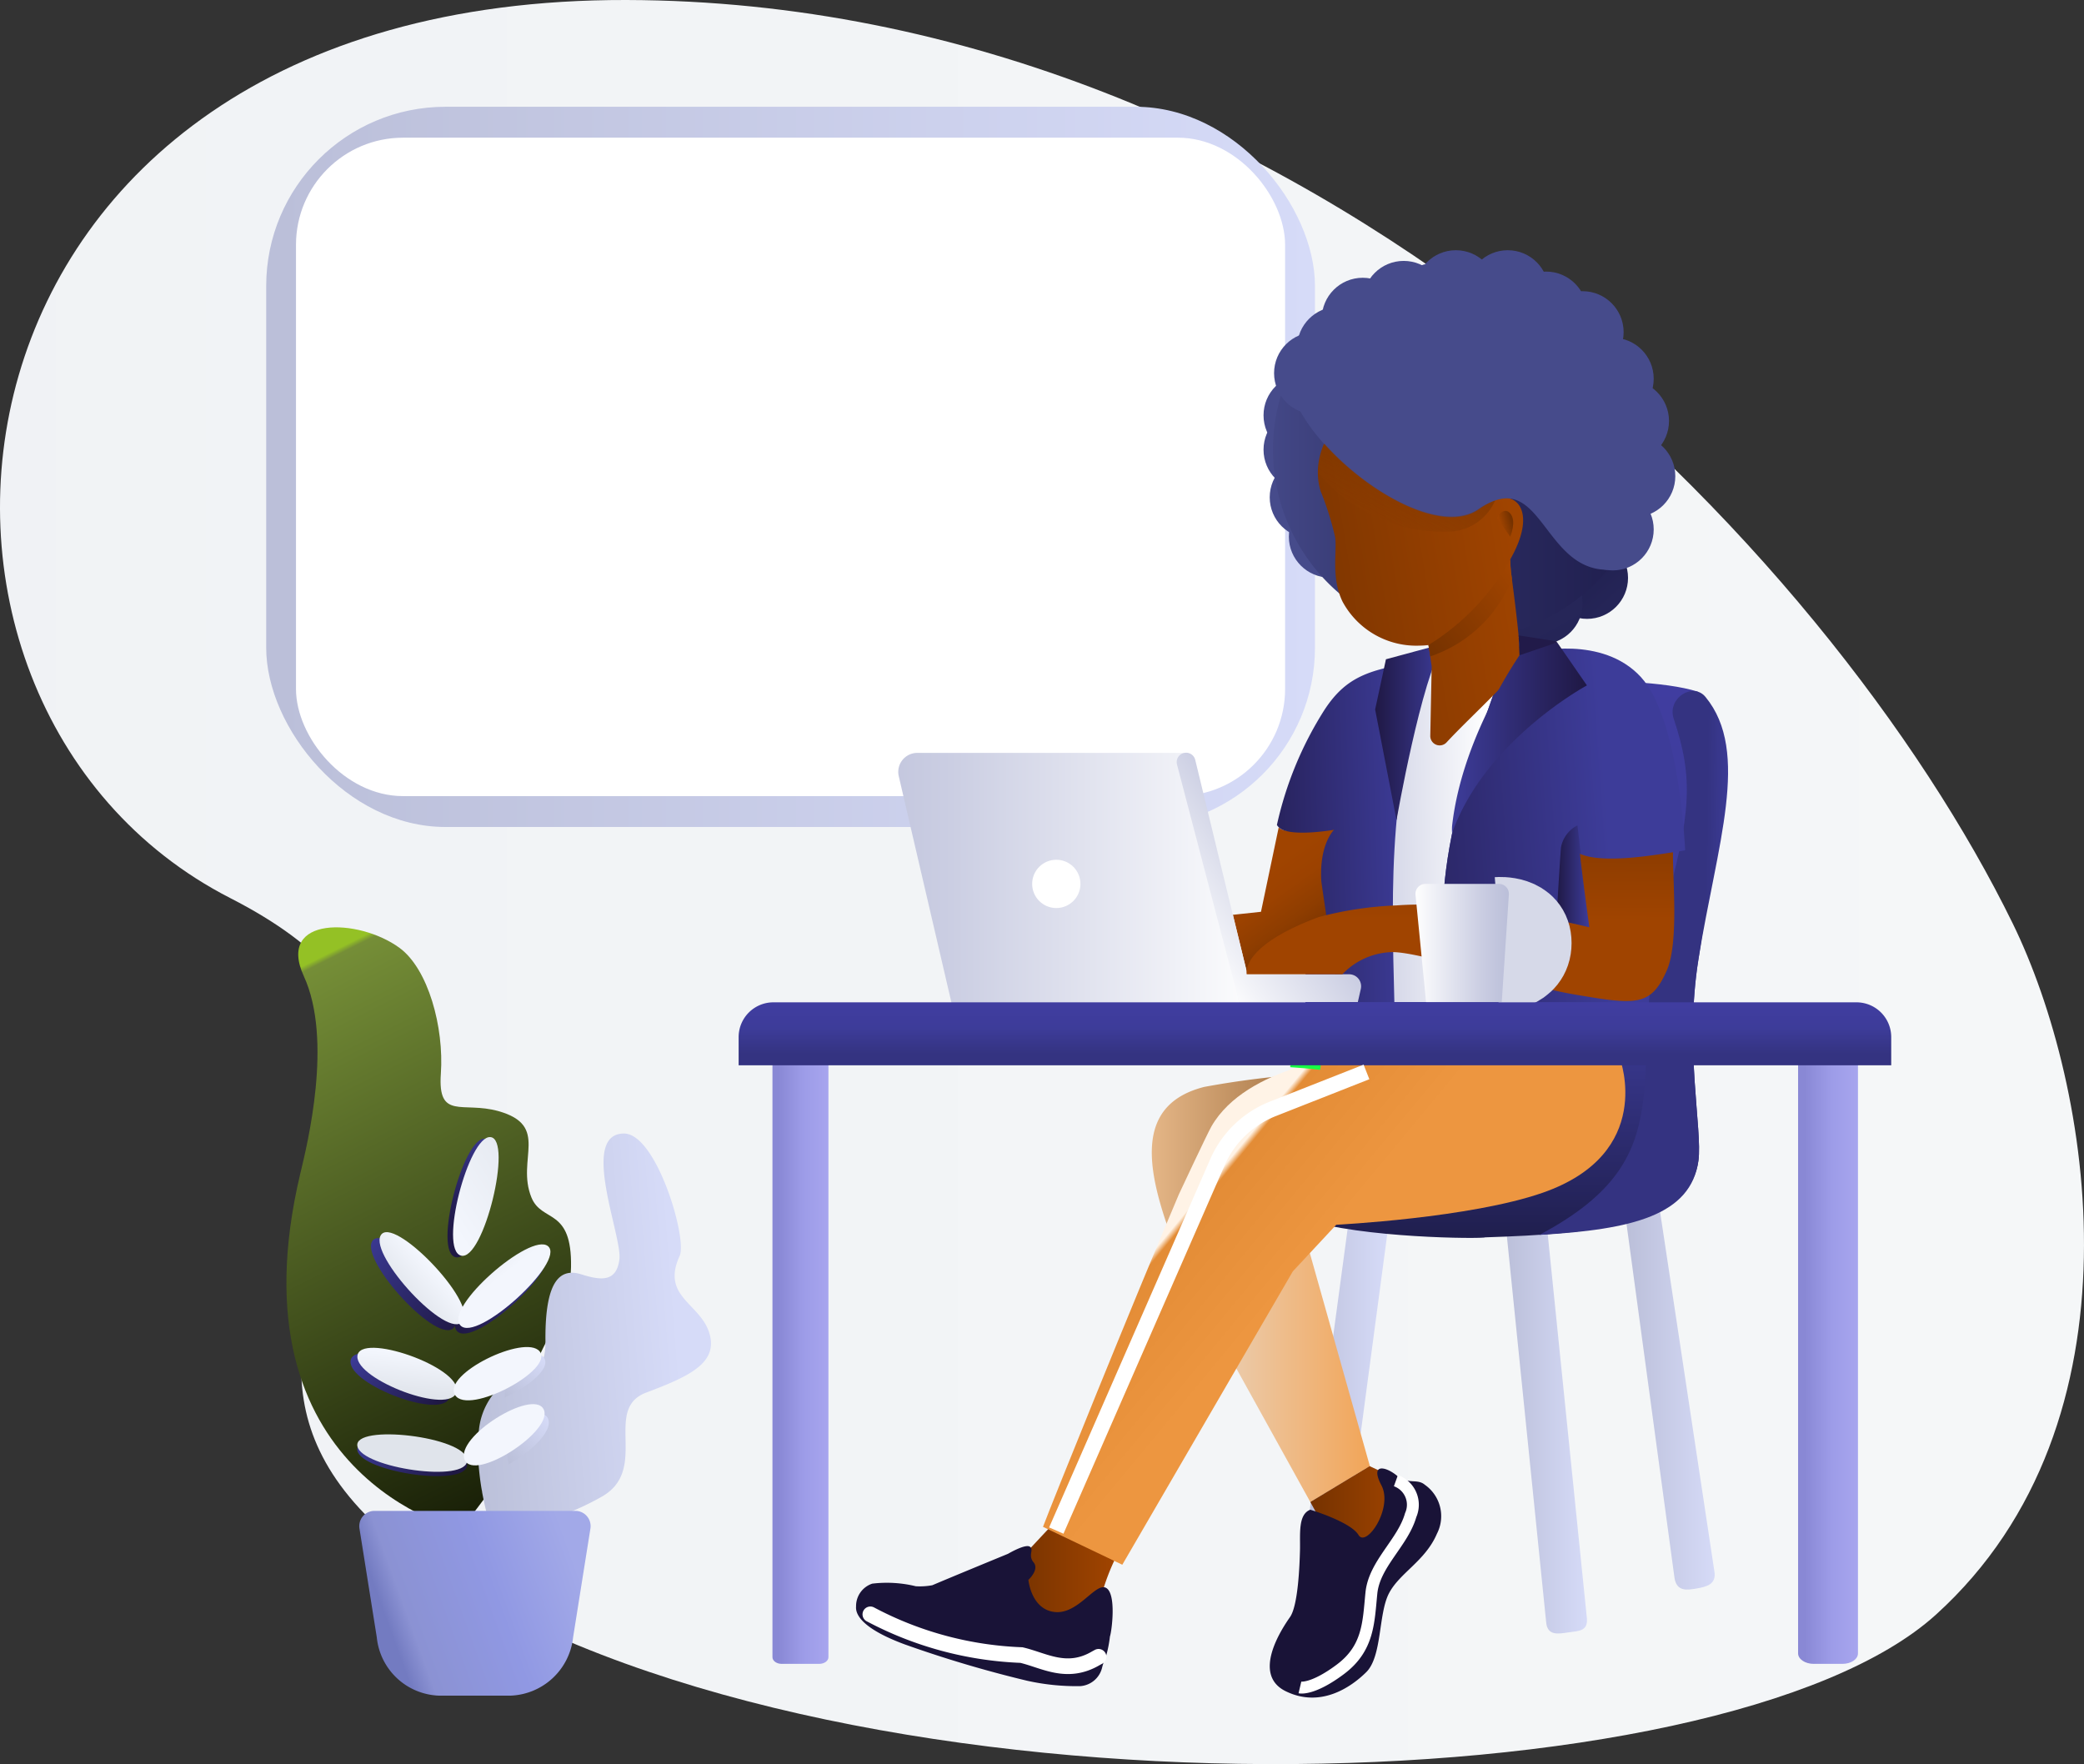 <svg xmlns="http://www.w3.org/2000/svg" xmlns:xlink="http://www.w3.org/1999/xlink" width="133.097" height="112.661" viewBox="0 0 133.097 112.661">
  <rect x="0" y="0" width="133.097" height="112.661" fill="#333333" stroke="none"/>
  <defs>
    <linearGradient id="linear-gradient" y1="0.5" x2="1" y2="0.5" gradientUnits="objectBoundingBox">
      <stop offset="0" stop-color="#f0f2f5"/>
      <stop offset="0.99" stop-color="#f5f7f8"/>
    </linearGradient>
    <linearGradient id="linear-gradient-2" y1="0.5" x2="1" y2="0.5" gradientUnits="objectBoundingBox">
      <stop offset="0.01" stop-color="#bbbfd9"/>
      <stop offset="1" stop-color="#d6dbf8"/>
    </linearGradient>
    <linearGradient id="linear-gradient-3" x1="-0.002" x2="0.998" xlink:href="#linear-gradient-2"/>
    <linearGradient id="linear-gradient-4" x1="-0.001" x2="1" xlink:href="#linear-gradient-2"/>
    <linearGradient id="linear-gradient-5" x2="1" xlink:href="#linear-gradient-2"/>
    <linearGradient id="linear-gradient-6" x1="0.5" y1="0.989" x2="0.5" y2="0.004" gradientUnits="objectBoundingBox">
      <stop offset="0" stop-color="#201f4f"/>
      <stop offset="0.39" stop-color="#3d3c99"/>
      <stop offset="1" stop-color="#403da0"/>
    </linearGradient>
    <linearGradient id="linear-gradient-7" x1="0.752" y1="0.512" x2="1.016" y2="0.521" gradientUnits="objectBoundingBox">
      <stop offset="0.11" stop-color="#343381"/>
      <stop offset="0.56" stop-color="#3d3c99"/>
      <stop offset="1" stop-color="#403da0"/>
    </linearGradient>
    <linearGradient id="linear-gradient-8" x1="0.731" y1="0.833" x2="0.446" y2="0.249" gradientUnits="objectBoundingBox">
      <stop offset="0" stop-color="#753200"/>
      <stop offset="0.05" stop-color="#793300"/>
      <stop offset="0.38" stop-color="#8e3d00"/>
      <stop offset="0.7" stop-color="#9c4200"/>
      <stop offset="1" stop-color="#a04400"/>
    </linearGradient>
    <linearGradient id="linear-gradient-9" y1="0.5" x2="1" y2="0.5" gradientUnits="objectBoundingBox">
      <stop offset="0" stop-color="#f5c798"/>
      <stop offset="0.95" stop-color="#845221"/>
      <stop offset="1" stop-color="#8e4b09"/>
    </linearGradient>
    <linearGradient id="linear-gradient-10" y1="0.5" x2="1" y2="0.5" gradientUnits="objectBoundingBox">
      <stop offset="0" stop-color="#edd6bf"/>
      <stop offset="0.05" stop-color="#ebcdaf"/>
      <stop offset="1" stop-color="#f2a558"/>
    </linearGradient>
    <linearGradient id="linear-gradient-11" y1="0.5" x2="1" y2="0.5" gradientUnits="objectBoundingBox">
      <stop offset="0" stop-color="#753200"/>
      <stop offset="1" stop-color="#a04400"/>
    </linearGradient>
    <linearGradient id="linear-gradient-12" x1="-0.36" y1="0.578" x2="0.853" y2="0.501" gradientUnits="objectBoundingBox">
      <stop offset="0" stop-color="#1f1844"/>
      <stop offset="0.99" stop-color="#3d3c99"/>
    </linearGradient>
    <linearGradient id="linear-gradient-13" x1="-0.648" y1="0.558" x2="0.841" y2="0.49" gradientUnits="objectBoundingBox">
      <stop offset="0.01" stop-color="#bbbfd9"/>
      <stop offset="0.29" stop-color="#cacde2"/>
      <stop offset="0.84" stop-color="#f2f3f8"/>
      <stop offset="1" stop-color="#fff"/>
    </linearGradient>
    <linearGradient id="linear-gradient-14" x1="-0.41" y1="0.592" x2="0.718" y2="0.486" xlink:href="#linear-gradient-12"/>
    <linearGradient id="linear-gradient-15" y1="0.499" x2="1.001" y2="0.499" xlink:href="#linear-gradient-11"/>
    <linearGradient id="linear-gradient-16" x1="0.244" y1="0.293" x2="0.424" y2="0.417" gradientUnits="objectBoundingBox">
      <stop offset="0" stop-color="#fff3e6"/>
      <stop offset="0.05" stop-color="#e38c36"/>
      <stop offset="1" stop-color="#ed9640"/>
    </linearGradient>
    <linearGradient id="linear-gradient-17" x1="-0.244" y1="0.5" x2="1.069" y2="0.5" xlink:href="#linear-gradient-13"/>
    <linearGradient id="linear-gradient-18" x1="0.135" y1="0.857" x2="0.72" y2="0.292" gradientUnits="objectBoundingBox">
      <stop offset="0" stop-color="#fff"/>
      <stop offset="0.16" stop-color="#f2f3f8"/>
      <stop offset="0.71" stop-color="#cacde2"/>
      <stop offset="0.99" stop-color="#bbbfd9"/>
    </linearGradient>
    <linearGradient id="linear-gradient-19" x1="0" y1="0.5" x2="1" y2="0.5" xlink:href="#linear-gradient-12"/>
    <linearGradient id="linear-gradient-20" x1="0.528" y1="-0.598" x2="0.505" y2="0.436" xlink:href="#linear-gradient-11"/>
    <linearGradient id="linear-gradient-21" x1="0" y1="0.5" x2="1" y2="0.5" xlink:href="#linear-gradient-18"/>
    <linearGradient id="linear-gradient-22" y1="0.5" x2="1.002" y2="0.5" gradientUnits="objectBoundingBox">
      <stop offset="0.11" stop-color="#8988d5"/>
      <stop offset="0.56" stop-color="#9d9ce8"/>
      <stop offset="1" stop-color="#a7a5ee"/>
    </linearGradient>
    <linearGradient id="linear-gradient-23" x2="1" xlink:href="#linear-gradient-22"/>
    <linearGradient id="linear-gradient-24" x1="0.5" y1="0.921" x2="0.5" y2="0.02" xlink:href="#linear-gradient-7"/>
    <linearGradient id="linear-gradient-25" x1="0.001" y1="0.5" x2="1" y2="0.5" xlink:href="#linear-gradient-12"/>
    <linearGradient id="linear-gradient-26" x1="0.309" y1="0.288" x2="0.799" y2="0.834" gradientUnits="objectBoundingBox">
      <stop offset="0" stop-color="#201f4f"/>
      <stop offset="0.96" stop-color="#252557"/>
    </linearGradient>
    <linearGradient id="linear-gradient-27" x1="0.273" y1="0.097" x2="0.745" y2="0.935" gradientUnits="objectBoundingBox">
      <stop offset="0" stop-color="#29295c"/>
      <stop offset="0.96" stop-color="#252557"/>
    </linearGradient>
    <linearGradient id="linear-gradient-28" x1="-0.073" y1="0.5" x2="0.927" y2="0.5" gradientUnits="objectBoundingBox">
      <stop offset="0" stop-color="#464b8b"/>
      <stop offset="0.28" stop-color="#393c76"/>
      <stop offset="0.74" stop-color="#27275a"/>
      <stop offset="1" stop-color="#201f4f"/>
    </linearGradient>
    <linearGradient id="linear-gradient-29" x1="-0.203" y1="0.68" x2="0.931" y2="0.378" xlink:href="#linear-gradient-11"/>
    <linearGradient id="linear-gradient-30" x1="1.011" y1="0.173" x2="0.025" y2="0.997" gradientUnits="objectBoundingBox">
      <stop offset="0" stop-color="#a04400"/>
      <stop offset="1" stop-color="#753200"/>
    </linearGradient>
    <linearGradient id="linear-gradient-31" x1="0.965" y1="0.268" x2="0.314" y2="0.673" xlink:href="#linear-gradient-11"/>
    <linearGradient id="linear-gradient-32" x1="-0.431" y1="1.282" x2="0.887" y2="0.061" gradientUnits="objectBoundingBox">
      <stop offset="0" stop-color="#a04400" stop-opacity="0"/>
      <stop offset="0.24" stop-color="#974000" stop-opacity="0.141"/>
      <stop offset="0.7" stop-color="#803700" stop-opacity="0.522"/>
      <stop offset="0.9" stop-color="#753200" stop-opacity="0.702"/>
    </linearGradient>
    <linearGradient id="linear-gradient-33" y1="0.5" x2="1" y2="0.5" gradientUnits="objectBoundingBox">
      <stop offset="0.01" stop-color="#3d3c99"/>
      <stop offset="1" stop-color="#1f1844"/>
    </linearGradient>
    <linearGradient id="linear-gradient-34" x1="0.614" y1="0.993" x2="0.349" y2="0.045" gradientUnits="objectBoundingBox">
      <stop offset="0" stop-color="#1a2108"/>
      <stop offset="0.99" stop-color="#758e37"/>
      <stop offset="1" stop-color="#94c125"/>
    </linearGradient>
    <linearGradient id="linear-gradient-35" x1="-0.054" y1="0.559" x2="0.858" y2="0.435" gradientUnits="objectBoundingBox">
      <stop offset="0.01" stop-color="#bbc0d9"/>
      <stop offset="1" stop-color="#d6dbf8"/>
    </linearGradient>
    <linearGradient id="linear-gradient-36" x1="0.995" y1="0.951" x2="0.014" y2="0.062" xlink:href="#linear-gradient-12"/>
    <linearGradient id="linear-gradient-37" x1="1.02" y1="0.845" x2="0.068" y2="0.212" xlink:href="#linear-gradient-12"/>
    <linearGradient id="linear-gradient-38" x1="0.03" y1="0.903" x2="0.981" y2="0.079" xlink:href="#linear-gradient-12"/>
    <linearGradient id="linear-gradient-39" x1="1.002" y1="0.672" x2="-0.005" y2="0.318" xlink:href="#linear-gradient-12"/>
    <linearGradient id="linear-gradient-40" x1="0.802" y1="0.028" x2="0.202" y2="0.97" xlink:href="#linear-gradient-33"/>
    <linearGradient id="linear-gradient-41" x1="0.25" y1="0.732" x2="0.545" y2="0.457" gradientUnits="objectBoundingBox">
      <stop offset="0" stop-color="#e0e4eb"/>
      <stop offset="0.99" stop-color="#f3f6fd"/>
    </linearGradient>
    <linearGradient id="linear-gradient-42" x1="0.409" y1="1.038" x2="0.521" y2="0.367" xlink:href="#linear-gradient-41"/>
    <linearGradient id="linear-gradient-43" x1="0.453" y1="-0.154" x2="0.698" y2="0.18" xlink:href="#linear-gradient-41"/>
    <linearGradient id="linear-gradient-44" x1="-0.088" y1="0.909" x2="0.814" y2="0.061" xlink:href="#linear-gradient-35"/>
    <linearGradient id="linear-gradient-45" x1="0.505" y1="-1.504" x2="0.71" y2="-0.916" xlink:href="#linear-gradient-41"/>
    <linearGradient id="linear-gradient-46" x1="-0.3" y1="-0.407" x2="-0.286" y2="-1.353" xlink:href="#linear-gradient-41"/>
    <linearGradient id="linear-gradient-47" x1="-0.051" y1="0.813" x2="0.775" y2="0.015" xlink:href="#linear-gradient-35"/>
    <linearGradient id="linear-gradient-48" x1="-0.131" y1="-1.176" x2="0.05" y2="-0.536" xlink:href="#linear-gradient-41"/>
    <linearGradient id="linear-gradient-49" x1="0.802" y1="0.028" x2="0.202" y2="0.97" gradientUnits="objectBoundingBox">
      <stop offset="0" stop-color="#e6eaf1"/>
      <stop offset="0.99" stop-color="#f3f6fd"/>
    </linearGradient>
    <linearGradient id="linear-gradient-50" x1="0.113" y1="0.573" x2="0.948" y2="0.332" gradientUnits="objectBoundingBox">
      <stop offset="0" stop-color="#737bc1"/>
      <stop offset="0.11" stop-color="#8b92d3"/>
      <stop offset="0.56" stop-color="#9098e3"/>
      <stop offset="1" stop-color="#a2a9e8"/>
    </linearGradient>
  </defs>
  <g id="Group_31545" data-name="Group 31545" transform="translate(-167.027 -1034.839)">
    <g id="Group_25143" data-name="Group 25143">
      <path id="Path" d="M128.551,58.987C116.863,35.093,83.435.1,40,0-5.33-.1-9.714,44.862,14.716,57.359S3.425,85.436,28.963,101.084c25.846,15.84,81.083,14.353,94.679,2.031S133.6,69.309,128.551,58.987Z" transform="translate(167.027 1034.839)" fill="url(#linear-gradient)"/>
      <rect id="Rectangle" width="66.981" height="45.994" rx="11.45" transform="translate(184.028 1041.658)" fill="url(#linear-gradient-2)"/>
      <rect id="Rectangle-2" data-name="Rectangle" width="63.17" height="42.049" rx="6.84" transform="translate(185.931 1043.632)" fill="#fff"/>
      <path id="Path-2" data-name="Path" d="M1.289,24.189A1.3,1.3,0,0,1,.014,22.7L3.075,0,5.612.287l-3.04,22.78C2.48,23.715,1.289,24.189,1.289,24.189Z" transform="translate(250.049 1113.107)" fill="url(#linear-gradient-3)"/>
      <path id="Path-3" data-name="Path" d="M3.136,23.983,0,.85,2.124,0,5.679,23.539c.147.837-.5.99-1.132,1.1S3.284,24.837,3.136,23.983Z" transform="translate(270.838 1111.645)" fill="url(#linear-gradient-4)"/>
      <path id="Path-4" data-name="Path" d="M2.685,26.373,0,0H2.622l2.67,26.183c.059.816-.561.784-1.173.875C3.437,27.161,2.751,27.292,2.685,26.373Z" transform="translate(263.086 1112.028)" fill="url(#linear-gradient-5)"/>
      <path id="Path-5" data-name="Path" d="M25.162,30.65c-.554,4.1-6.586,4.674-13.6,4.9-.212.106-7.958.059-11.565-1.156L.125,6.646c0-2.337,1-6.212,4.421-6.267,5.736-.1,16.39-.971,20.56.317.954,3.425,1.649,7.208.059,17.1C24.255,23.45,25.429,28.683,25.162,30.65Z" transform="translate(250.337 1078.308)" fill="url(#linear-gradient-6)"/>
      <path id="Path-6" data-name="Path" d="M8.578,1.759c1.275,3.824,1.113,6.033-.584,12.209C5.167,24.261,9.808,29.545,0,34.735c5.948-.338,9.687-1.256,10.159-4.744.268-1.967-.907-7.2,0-12.857C11.33,9.849,13.513,3.9,10.609.379,9.806-.594,8.149.468,8.578,1.759Z" transform="translate(265.34 1078.967)" fill="url(#linear-gradient-7)"/>
      <path id="Path-7" data-name="Path" d="M6.671,0a25.943,25.943,0,0,0-.627,5.836C1.77,7.763.856,9.292.911,9.607L0,5.868l1.791-.193L2.923.285C3.584.947,6.671,0,6.671,0Z" transform="translate(245.77 1087.393)" fill="url(#linear-gradient-8)"/>
      <path id="Path-8" data-name="Path" d="M15.591.04A56.939,56.939,0,0,0,3.345.956C-2.5,2.443.624,9.029,2.893,14.718c.775-1.9,2.11-10.3,2.891-11.279C7.375,1.455,13.466.4,15.591.04Z" transform="translate(240.589 1103.296)" fill="url(#linear-gradient-9)"/>
      <path id="Path-9" data-name="Path" d="M5.19,0,3.363,2.779,0,7.89l6.038,10.9,3.8-2.3L5.19,0Z" transform="translate(244.676 1111.974)" fill="url(#linear-gradient-10)"/>
      <path id="Path-10" data-name="Path" d="M5.481.805,3.809.019,3.8,0,0,2.3l.025.045L.914,3.958,3.427,5.585l1.056-.14L5.906,2.258,5.481.805Z" transform="translate(250.713 1128.462)" fill="url(#linear-gradient-11)"/>
      <path id="Path-11" data-name="Path" d="M10.15,0c-3.9.557-5.574.85-7.132,3.257A22.8,22.8,0,0,0,0,10.577a.778.778,0,0,0,.115.144c.661.669,3.535.164,3.535.164s-.956.9-.814,3.276c.011.193,1.132,7.58,1.132,7.731H7.5C7.31,14.452,7.087,6.913,10.15,0Z" transform="translate(248.578 1076.947)" fill="url(#linear-gradient-12)"/>
      <path id="Path-12" data-name="Path" d="M7.348,0,2.993.3,2.742.338C-.315,7.251-.092,14.784.1,22.232H3.838C1.839,14.637,4.835,7.072,7.348,0Z" transform="translate(255.98 1076.601)" fill="url(#linear-gradient-13)"/>
      <path id="Path-13" data-name="Path" d="M8.767,13.109c1.447.637,5.222.028,6.72-.225,0,0-.342-8.351-2.825-11.062S5.775.228,5.775.228L4.163.343C1.65,7.415-1.346,14.98.653,22.583h10.2S8.911,14.54,8.767,13.109Z" transform="translate(259.165 1076.258)" fill="url(#linear-gradient-14)"/>
      <path id="Path-14" data-name="Path" d="M2.277.153C1.428,1.058.2,2.384,0,2.566c1.024.406.508,3.357,1.353,3.824s3.083-1.555,4.16-1.309a14.006,14.006,0,0,1,1-2.938V2.131L2.337,0C2.3.1,2.277.153,2.277.153Z" transform="translate(231.685 1132.35)" fill="url(#linear-gradient-15)"/>
      <path id="Path-15" data-name="Path" d="M36.857.227,19.759,0s-6.758.614-9,4.517c-.289.506-2.084,4.347-2.084,4.347C5.73,15.8.58,28.542,0,30.092l5.065,2.42,10.89-18.733L18.729,10.8s8.555-.425,13.2-2.05C39.111,6.239,36.857.227,36.857.227Z" transform="translate(233.639 1102.255)" fill="url(#linear-gradient-16)"/>
      <path id="Path-16" data-name="Path" d="M1.969.246S1.2.15,0,.072" transform="translate(249.491 1101.948)" fill="none" stroke="#17ff44" stroke-miterlimit="10" stroke-width="1.95"/>
      <path id="Path-17" data-name="Path" d="M21.773,15.963H3.4L.031,1.487A1.213,1.213,0,0,1,1.213,0H18.386Z" transform="translate(224.396 1082.921)" fill="url(#linear-gradient-17)"/>
      <path id="Path-18" data-name="Path" d="M11.761,15.071l-.193.85H3.99L.019.754A.6.6,0,0,1,.6,0h0a.6.6,0,0,1,.584.461l2.4,9.889L4.5,14.1h0a.31.31,0,0,0,0,.036v.013h6.524a.763.763,0,0,1,.735.926Z" transform="translate(242.179 1082.91)" fill="url(#linear-gradient-18)"/>
      <circle id="Oval" cx="1.542" cy="1.542" r="1.542" transform="translate(232.947 1089.745)" fill="#fff"/>
      <path id="Path-19" data-name="Path" d="M3.815,2.566A7.793,7.793,0,0,0,1.03,2.4,1.511,1.511,0,0,0,0,3.862C-.054,4.476.6,5.349,3.1,6.276A75.842,75.842,0,0,0,10.923,8.6a14.481,14.481,0,0,0,3.4.344,1.544,1.544,0,0,0,1.389-1.179,4.136,4.136,0,0,1,.246-.714,7.545,7.545,0,0,0,.255-1.275c.121-.348.425-2.762-.255-3.11s-1.776,1.714-3.28,1.544-1.672-2.052-1.672-2.052.718-.656.331-1.117.057-.826-.246-1.007S9.706.493,9.706.493,6.232,1.921,4.87,2.5A4.31,4.31,0,0,1,3.815,2.566Z" transform="translate(221.701 1133.575)" fill="#191337"/>
      <path id="Path-20" data-name="Path" d="M0,0A22.367,22.367,0,0,0,9.647,2.6c1.451.338,2.9,1.3,4.763.2l.164-.089" transform="translate(222.613 1137.935)" fill="none" stroke="#fff" stroke-linecap="round" stroke-miterlimit="10" stroke-width="1"/>
      <path id="Path-21" data-name="Path" d="M2.589,2.634s2.577.775,3.078,1.612S7.891,2.528,7.133,1.081s.276-1.211.988-.622,1.287.161,1.785.584a2.446,2.446,0,0,1,.773,3.119C9.933,5.919,8.27,6.677,7.6,8S7.178,12.005,6.16,13.01,3.209,15.3,1.017,14.225s-.234-4.007.276-4.735.61-3.229.637-4.249S1.788,2.936,2.589,2.634Z" transform="translate(248.122 1128.619)" fill="#191337"/>
      <path id="Path-22" data-name="Path" d="M6.131,0a1.635,1.635,0,0,1,.943,2.2c-.5,1.763-2.322,3.112-2.509,4.975s-.172,3.518-1.974,4.869S0,13.208,0,13.208" transform="translate(250.048 1129.397)" fill="none" stroke="#fff" stroke-miterlimit="10" stroke-width="0.76"/>
      <path id="Path-23" data-name="Path" d="M2.1,6.511,1.341,0A1.977,1.977,0,0,0,.291,1.4C.208,2.32,0,6.044,0,6.044Z" transform="translate(266.432 1087.55)" fill="url(#linear-gradient-19)"/>
      <path id="Path-24" data-name="Path" d="M27.234,0c-.019,1.821.378,5.8-.4,7.561-1.015,2.3-1.976,2.18-5.778,1.54S11.265,6.375,9.306,6.375A4.539,4.539,0,0,0,6.12,7.792H.01c-.055-.314-.03-1.933,4.612-3.658a22.764,22.764,0,0,1,4.961-.741c5.332-.385,12.311,1.4,12.311,1.4s-.45-3.263-.6-4.695C22.728.739,25.908.2,27.234,0Z" transform="translate(246.639 1089.267)" fill="url(#linear-gradient-20)"/>
      <path id="Path-25" data-name="Path" d="M0,0S1.942-.155,1.942,1.47,0,3.114,0,3.114" transform="translate(262.71 1093.594)" fill="none" stroke="#d6d9e8" stroke-miterlimit="10" stroke-width="5.49"/>
      <path id="Path-26" data-name="Path" d="M5.508,7.555H.677L0,.683A.637.637,0,0,1,.664,0H5.3a.637.637,0,0,1,.665.663Z" transform="translate(257.429 1091.286)" fill="url(#linear-gradient-21)"/>
      <path id="Path-27" data-name="Path" d="M2.834,39.225H1c-.55,0-1-.3-1-.671V0H3.824V38.55C3.83,38.924,3.384,39.225,2.834,39.225Z" transform="translate(281.864 1101.873)" fill="url(#linear-gradient-22)"/>
      <path id="Path-28" data-name="Path" d="M2.983,39.225H.593C.266,39.225,0,39.034,0,38.8V0H3.575V38.8C3.575,39.034,3.31,39.225,2.983,39.225Z" transform="translate(216.361 1101.873)" fill="url(#linear-gradient-23)"/>
      <path id="Path-29" data-name="Path" d="M2.22,0H71.391a2.22,2.22,0,0,1,2.22,2.22v1.8H0V2.22A2.22,2.22,0,0,1,2.22,0Z" transform="translate(214.201 1098.85)" fill="url(#linear-gradient-24)"/>
      <path id="Path-30" data-name="Path" d="M4.387,0,.69,1,0,4.208l1.366,7.066S2.949,2.186,4.387,0Z" transform="translate(254.852 1075.942)" fill="url(#linear-gradient-25)"/>
      <circle id="Oval-2" data-name="Oval" cx="2.617" cy="2.617" r="2.617" transform="translate(265.769 1069.127)" fill="url(#linear-gradient-26)"/>
      <circle id="Oval-3" data-name="Oval" cx="2.617" cy="2.617" r="2.617" transform="translate(262.871 1070.74)" fill="url(#linear-gradient-27)"/>
      <circle id="Oval-4" data-name="Oval" cx="2.617" cy="2.617" r="2.617" transform="translate(247.724 1058.745)" fill="#464b8b"/>
      <circle id="Oval-5" data-name="Oval" cx="2.617" cy="2.617" r="2.617" transform="translate(247.724 1060.942)" fill="#464b8b"/>
      <circle id="Oval-6" data-name="Oval" cx="2.617" cy="2.617" r="2.617" transform="translate(248.119 1063.982)" fill="#464b8b"/>
      <circle id="Oval-7" data-name="Oval" cx="2.617" cy="2.617" r="2.617" transform="translate(249.341 1066.493)" fill="#464b8b"/>
      <path id="Path-31" data-name="Path" d="M24.121,12.056A12.06,12.06,0,1,1,1.016,7.21h0a12.062,12.062,0,0,1,23.105,4.848Z" transform="translate(248.325 1051.503)" fill="url(#linear-gradient-28)"/>
      <path id="Path-32" data-name="Path" d="M12.939,17.291s-.032-1.275-.544-5.122a1.486,1.486,0,0,0-.021-.17,8.689,8.689,0,0,1-.087-1.1c.015-.023.028-.047.04-.07,1.111-1.984.924-3.289.153-3.726a1.249,1.249,0,0,0-.325-.127h0a9.068,9.068,0,0,0-.722-4.561C10.069-.282,6.183-.312,3.813.378S-.634,3.924.18,6.552A19.042,19.042,0,0,1,1.108,9.5c.119.956-.27,2.549.465,4.092A5.352,5.352,0,0,0,6.5,16.407a4.792,4.792,0,0,0,.563-.036l.066.4.14.967L7.18,22.156a.6.6,0,0,0,1.045.425C9.931,20.739,13.058,18.009,12.939,17.291Z" transform="translate(251.194 1059.663)" fill="url(#linear-gradient-29)"/>
      <path id="Path-33" data-name="Path" d="M5.334,1.341A8.566,8.566,0,0,1,.119,6.267L.066,5.942,0,5.543A14.893,14.893,0,0,0,5.266,0c-.013.023-.025.047-.04.07a8.689,8.689,0,0,0,.087,1.1C5.32,1.226,5.326,1.283,5.334,1.341Z" transform="translate(258.255 1070.491)" fill="url(#linear-gradient-30)"/>
      <path id="Path-34" data-name="Path" d="M0,.452S.414-.328.85.161s0,1.487,0,1.487Z" transform="translate(262.627 1067.464)" fill="url(#linear-gradient-31)"/>
      <path id="Path-35" data-name="Path" d="M23.114,12.056a12,12,0,0,1-2.762,7.667c-4.164,0-4.232-6.7-8.194-3.858C8.778,18.293,0,11.369,0,7.21H0a12.062,12.062,0,0,1,23.105,4.848Z" transform="translate(249.332 1051.503)" fill="#464b8b"/>
      <path id="Path-36" data-name="Path" d="M8.634,5.594a3.312,3.312,0,0,0,2.651-1.961,4.155,4.155,0,0,0-1.018.508C7.973,5.787,3.231,3.18.4,0A4.689,4.689,0,0,0,0,1.865,10.3,10.3,0,0,0,8.634,5.594Z" transform="translate(251.227 1063.177)" fill="url(#linear-gradient-32)"/>
      <circle id="Oval-8" data-name="Oval" cx="2.617" cy="2.617" r="2.617" transform="translate(249.868 1054.428)" fill="#464b8b"/>
      <circle id="Oval-9" data-name="Oval" cx="2.617" cy="2.617" r="2.617" transform="translate(248.397 1056.053)" fill="#464b8b"/>
      <circle id="Oval-10" data-name="Oval" cx="2.617" cy="2.617" r="2.617" transform="translate(251.442 1052.578)" fill="#464b8b"/>
      <circle id="Oval-11" data-name="Oval" cx="2.617" cy="2.617" r="2.617" transform="translate(254.059 1051.501)" fill="#464b8b"/>
      <circle id="Oval-12" data-name="Oval" cx="2.617" cy="2.617" r="2.617" transform="translate(257.39 1050.819)" fill="#464b8b"/>
      <circle id="Oval-13" data-name="Oval" cx="2.617" cy="2.617" r="2.617" transform="translate(260.704 1050.819)" fill="#464b8b"/>
      <circle id="Oval-14" data-name="Oval" cx="2.617" cy="2.617" r="2.617" transform="translate(263.152 1052.183)" fill="#464b8b"/>
      <circle id="Oval-15" data-name="Oval" cx="2.617" cy="2.617" r="2.617" transform="translate(265.488 1053.436)" fill="#464b8b"/>
      <circle id="Oval-16" data-name="Oval" cx="2.617" cy="2.617" r="2.617" transform="translate(267.409 1056.408)" fill="#464b8b"/>
      <circle id="Oval-17" data-name="Oval" cx="2.617" cy="2.617" r="2.617" transform="translate(268.386 1059.106)" fill="#464b8b"/>
      <circle id="Oval-18" data-name="Oval" cx="2.617" cy="2.617" r="2.617" transform="translate(268.788 1062.631)" fill="#464b8b"/>
      <circle id="Oval-19" data-name="Oval" cx="2.617" cy="2.617" r="2.617" transform="translate(267.409 1066.032)" fill="#464b8b"/>
      <path id="Path-37" data-name="Path" d="M6.722,0,4.659.319S.682,5.708.009,11.71a3,3,0,0,0,0,.465c2.1-5.927,8.61-9.432,8.61-9.432Z" transform="translate(259.758 1075.868)" fill="url(#linear-gradient-33)"/>
      <path id="Path-38" data-name="Path" d="M2.418.378,0,0,.055,1.27,2.466.45,2.418.378Z" transform="translate(264.014 1075.417)" fill="#211a49"/>
      <path id="Path-39" data-name="Path" d="M19.81,0,13.83,2.356a6.441,6.441,0,0,0-3.59,3.529L0,29.289" transform="translate(234.489 1103.296)" fill="none" stroke="#fff" stroke-miterlimit="10" stroke-width="1"/>
      <path id="Path-40" data-name="Path" d="M11.089,38.473s4.991-5.9,4.462-8.231,2.566-5.151,2.626-8.539c.069-3.837-1.86-2.812-2.529-4.453-.99-2.436,1.213-4.586-2.117-5.516-2.276-.636-3.875.6-3.667-2.385s-.81-6.692-2.635-8.034C4.625-.6-.66-.758,1.111,3.117,2.984,7.182,1.332,13.876.89,15.71-3.721,35.088,11.089,38.473,11.089,38.473Z" transform="translate(185.319 1094.061)" fill="url(#linear-gradient-34)"/>
      <path id="Path-41" data-name="Path" d="M0,0C.571,5.009,6.477,13,3.8,18.339s1.38,13.612,1.38,13.612" transform="translate(190.838 1099.366)" fill="none"/>
      <path id="Path-42" data-name="Path" d="M10.748,16.543c-2.8,1.052.221,4.9-2.832,6.643S.921,25.8.741,24.958C.728,24.9.564,24.342.389,23.525c-.04-.188-.08-.392-.12-.6a1.038,1.038,0,0,0-.031-.182,17.25,17.25,0,0,1-.221-1.971.58.58,0,0,1,0-.062C0,20.443,0,20.179,0,19.916s.018-.5.044-.753a4.426,4.426,0,0,1,.859-2.42,2.469,2.469,0,0,1,.443-.425c2.13-1.574,2.981-.81,2.963-3.136C4.282,9.2,5.351,8.6,6.609,8.995s2.241.5,2.425-.968S6.47,0,9.324,0c2.084,0,4.059,6.725,3.558,7.812-1.2,2.609,1.3,3.018,1.889,4.918S13.549,15.489,10.748,16.543Z" transform="translate(197.553 1107.229)" fill="url(#linear-gradient-35)"/>
      <path id="Path-43" data-name="Path" d="M.037,27.11s-.753-7.336,4.511-11.448c2.378-1.858,6.8-8.49,6.4-15.662" transform="translate(197.708 1110.799)" fill="none"/>
      <path id="Path-44" data-name="Path" d="M.071.211C.826-1.15,6.271,4.467,5.31,5.7S-.651,1.5.071.211Z" transform="translate(190.719 1113.907)" fill="url(#linear-gradient-36)"/>
      <path id="Path-45" data-name="Path" d="M0,.537c.109-1.585,6.672.7,6.335,2.261S-.107,2.049,0,.537Z" transform="translate(189.415 1121.236)" fill="url(#linear-gradient-37)"/>
      <path id="Path-46" data-name="Path" d="M5.726.119c1.163.968-4.577,6.218-5.6,5.055S4.617-.813,5.726.119Z" transform="translate(196.08 1114.664)" fill="url(#linear-gradient-38)"/>
      <path id="Path-47" data-name="Path" d="M.008.756C-.279-.7,6.955.138,7.017,1.642S.281,2.144.008.756Z" transform="translate(189.844 1126.719)" fill="url(#linear-gradient-39)"/>
      <path id="Path-48" data-name="Path" d="M2.383,0C3.845.116,1.956,7.931.512,7.57S.993-.105,2.383,0Z" transform="translate(195.607 1107.558)" fill="url(#linear-gradient-40)"/>
      <path id="Path-49" data-name="Path" d="M.071.211C.828-1.15,6.271,4.467,5.312,5.7S-.649,1.509.071.211Z" transform="translate(191.266 1113.528)" fill="url(#linear-gradient-41)"/>
      <path id="Path-50" data-name="Path" d="M0,.537c.109-1.585,6.672.7,6.335,2.263S-.1,2.049,0,.537Z" transform="translate(189.852 1120.911)" fill="url(#linear-gradient-42)"/>
      <path id="Path-51" data-name="Path" d="M5.724.116c1.163.968-4.575,6.218-5.6,5.053S4.617-.8,5.724.116Z" transform="translate(196.302 1114.307)" fill="url(#linear-gradient-43)"/>
      <path id="Path-52" data-name="Path" d="M0,2.835A5.122,5.122,0,0,1,.954.085c.7-.146,1.278-.117,1.53.188C3.027.927,1.566,2.129,0,2.835Z" transform="translate(199.257 1121.247)" fill="url(#linear-gradient-44)"/>
      <path id="Path-53" data-name="Path" d="M5.485.273C6.461,1.447.919,4.4.088,3.066S4.543-.843,5.485.273Z" transform="translate(196.003 1120.864)" fill="url(#linear-gradient-45)"/>
      <path id="Path-54" data-name="Path" d="M.45,0A48.624,48.624,0,0,1,.111,7.6c-.507,3.545.771,9.539,2.85,11.457" transform="translate(196.059 1113.286)" fill="none"/>
      <path id="Path-55" data-name="Path" d="M.008.757C-.279-.7,6.955.139,7.017,1.643S.281,2.143.008.757Z" transform="translate(189.844 1126.441)" fill="url(#linear-gradient-46)"/>
      <path id="Path-56" data-name="Path" d="M.292,3.265A1.336,1.336,0,0,0,.257,3.06,20.219,20.219,0,0,1,0,.821V.75C1.182.057,2.436-.293,2.775.307,3.191,1.064,1.747,2.451.292,3.265Z" transform="translate(199.231 1125.086)" fill="url(#linear-gradient-47)"/>
      <path id="Path-57" data-name="Path" d="M5.087.308C5.838,1.654.658,5.018.052,3.55S4.374-.977,5.087.308Z" transform="translate(196.648 1124.51)" fill="url(#linear-gradient-48)"/>
      <path id="Path-58" data-name="Path" d="M2.383,0C3.845.114,1.956,7.931.512,7.57S.993-.107,2.383,0Z" transform="translate(195.962 1107.456)" fill="url(#linear-gradient-49)"/>
      <path id="Path-59" data-name="Path" d="M9.627,11.8h-4.5A4.137,4.137,0,0,1,1.119,8.074L.012,1.125A.974.974,0,0,1,.937,0h12.9a.974.974,0,0,1,.926,1.125L13.657,8.074A4.177,4.177,0,0,1,9.627,11.8Z" transform="translate(189.972 1131.328)" fill="url(#linear-gradient-50)"/>
    </g>
  </g>
</svg>
